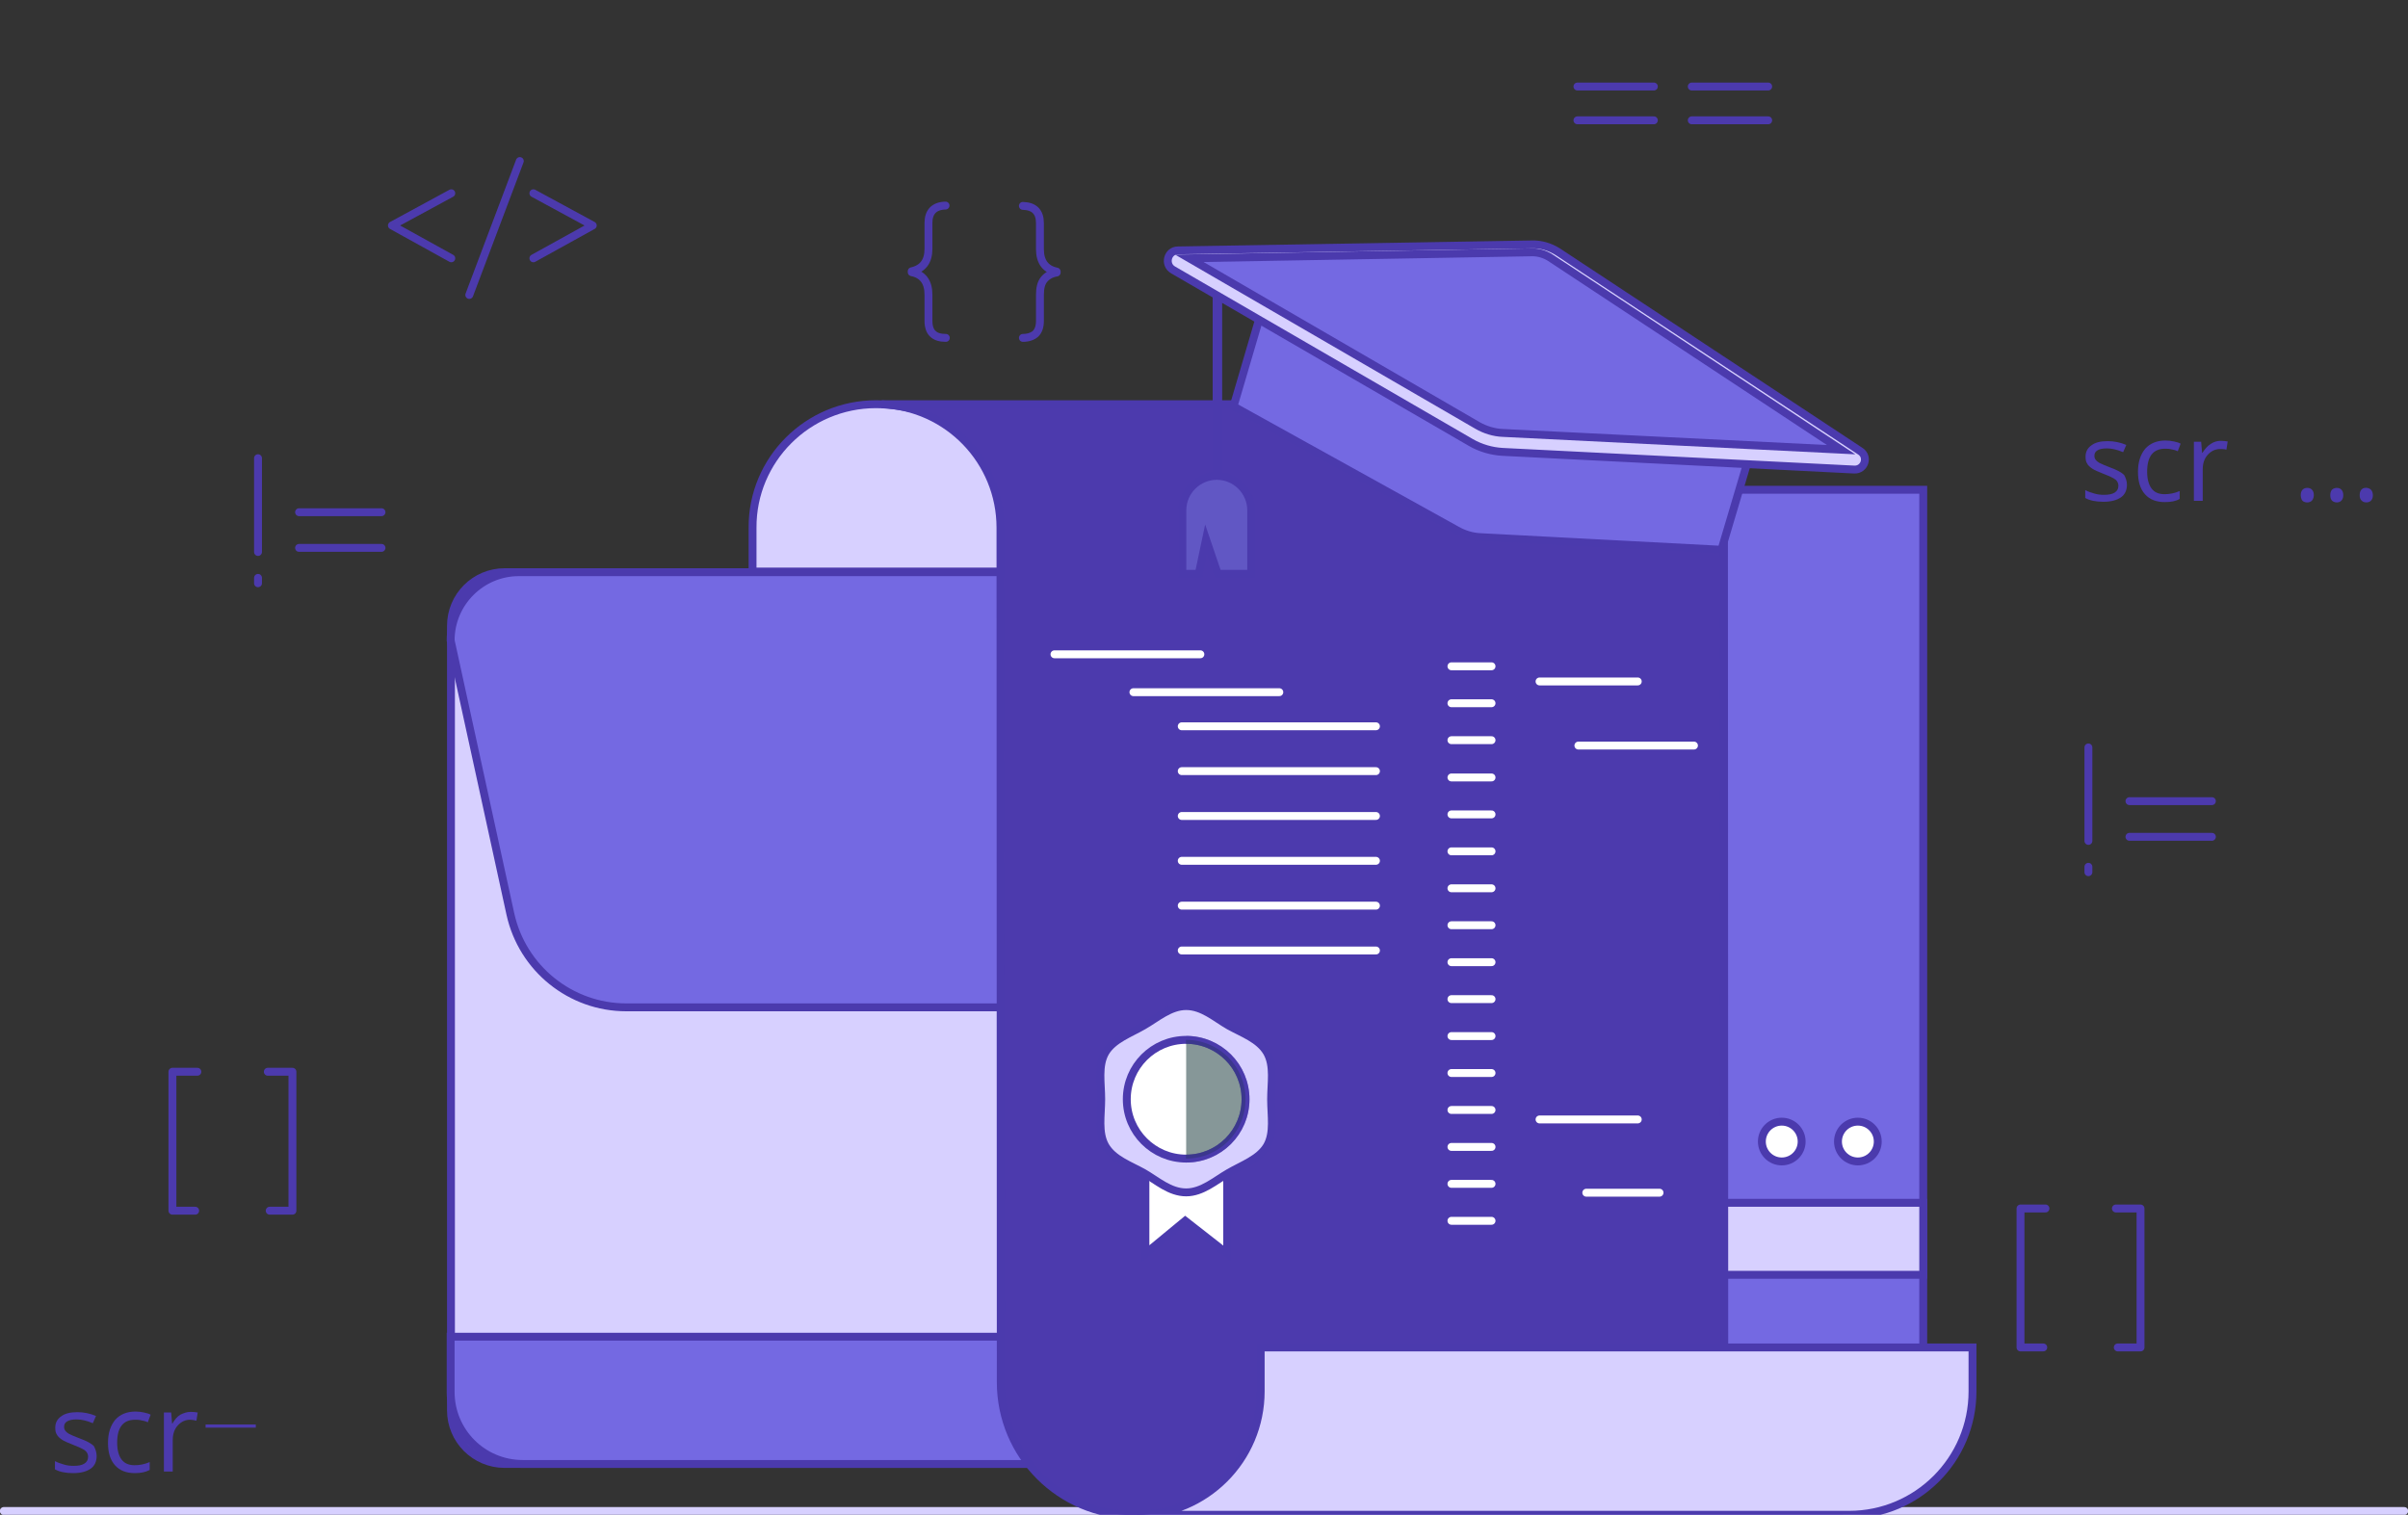 <?xml version="1.0" encoding="utf-8"?>
<!-- Generator: Adobe Illustrator 19.0.0, SVG Export Plug-In . SVG Version: 6.00 Build 0)  -->
<svg version="1.1" id="Layer_1" xmlns="http://www.w3.org/2000/svg" xmlns:xlink="http://www.w3.org/1999/xlink" x="0px" y="0px"
	 width="762.5px" height="479.7px" viewBox="-39 355.8 762.5 479.7" style="enable-background:new -39 355.8 762.5 479.7;"
	 xml:space="preserve">
<rect x="-39" y="355.8" width="762.5" height="479.7" fill="#333333" stroke="none"/>
<style type="text/css">
	.st0{fill:#7469E2;stroke:#4B3AAD;stroke-width:2.5;stroke-miterlimit:10;}
	.st1{fill:#D7D0FF;stroke:#4B3AAD;stroke-width:2.5;stroke-miterlimit:10;}
	.st2{fill:#FFFFFF;stroke:#4B3AAD;stroke-width:2.5;stroke-miterlimit:10;}
	.st3{fill:none;stroke:#FFFFFF;stroke-width:2.5;stroke-linecap:round;stroke-linejoin:round;stroke-miterlimit:10;}
	.st4{fill:none;stroke:#4C3AAD;stroke-width:2.5;stroke-linecap:round;stroke-linejoin:round;stroke-miterlimit:10;}
	
		.st5{clip-path:url(#SVGID_2_);fill:none;stroke:#D7D0FF;stroke-width:2.5;stroke-linecap:round;stroke-linejoin:round;stroke-miterlimit:10;}
	
		.st6{clip-path:url(#SVGID_76_);fill:none;stroke:#FFFFFF;stroke-width:2.5;stroke-linecap:round;stroke-linejoin:round;stroke-miterlimit:10;}
	
		.st7{clip-path:url(#SVGID_184_);fill:none;stroke:#4C3AAD;stroke-width:2.5;stroke-linecap:round;stroke-linejoin:round;stroke-miterlimit:10;}
	
		.st8{clip-path:url(#SVGID_186_);fill:none;stroke:#4C3AAD;stroke-width:2.5;stroke-linecap:round;stroke-linejoin:round;stroke-miterlimit:10;}
	
		.st9{clip-path:url(#SVGID_188_);fill:none;stroke:#4C3AAD;stroke-width:2.5;stroke-linecap:round;stroke-linejoin:round;stroke-miterlimit:10;}
	
		.st10{clip-path:url(#SVGID_190_);fill:none;stroke:#4C3AAD;stroke-width:2.5;stroke-linecap:round;stroke-linejoin:round;stroke-miterlimit:10;}
	
		.st11{clip-path:url(#SVGID_192_);fill:none;stroke:#4C3AAD;stroke-width:2.5;stroke-linecap:round;stroke-linejoin:round;stroke-miterlimit:10;}
	
		.st12{clip-path:url(#SVGID_194_);fill:none;stroke:#4C3AAD;stroke-width:2.5;stroke-linecap:round;stroke-linejoin:round;stroke-miterlimit:10;}
	
		.st13{clip-path:url(#SVGID_196_);fill:none;stroke:#4C3AAD;stroke-width:2.5;stroke-linecap:round;stroke-linejoin:round;stroke-miterlimit:10;}
	
		.st14{clip-path:url(#SVGID_198_);fill:none;stroke:#4C3AAD;stroke-width:2.5;stroke-linecap:round;stroke-linejoin:round;stroke-miterlimit:10;}
	
		.st15{clip-path:url(#SVGID_200_);fill:none;stroke:#4C3AAD;stroke-width:2.5;stroke-linecap:round;stroke-linejoin:round;stroke-miterlimit:10;}
	.st16{clip-path:url(#SVGID_202_);fill:#4C3AAD;}
	.st17{clip-path:url(#SVGID_204_);fill:#4C3AAD;}
	.st18{clip-path:url(#SVGID_206_);fill:#4C3AAD;}
	.st19{clip-path:url(#SVGID_208_);fill:#4C3AAD;}
	.st20{clip-path:url(#SVGID_210_);fill:#4C3AAD;}
	.st21{clip-path:url(#SVGID_212_);fill:#4C3AAD;}
	.st22{clip-path:url(#SVGID_214_);fill:#4C3AAD;}
	.st23{clip-path:url(#SVGID_216_);fill:#4C3AAD;}
	.st24{clip-path:url(#SVGID_218_);fill:#4C3AAD;}
	.st25{clip-path:url(#SVGID_220_);fill:#4C3AAD;}
	.st26{clip-path:url(#SVGID_222_);fill:none;stroke:#4C3AAD;stroke-miterlimit:10;}
	
		.st27{clip-path:url(#SVGID_236_);fill:none;stroke:#4C3AAD;stroke-width:2.5;stroke-linecap:round;stroke-linejoin:round;stroke-miterlimit:10;}
	
		.st28{clip-path:url(#SVGID_238_);fill:none;stroke:#4C3AAD;stroke-width:2.5;stroke-linecap:round;stroke-linejoin:round;stroke-miterlimit:10;}
	
		.st29{clip-path:url(#SVGID_240_);fill:none;stroke:#4C3AAD;stroke-width:2.5;stroke-linecap:round;stroke-linejoin:round;stroke-miterlimit:10;}
	
		.st30{clip-path:url(#SVGID_242_);fill:none;stroke:#4C3AAD;stroke-width:2.5;stroke-linecap:round;stroke-linejoin:round;stroke-miterlimit:10;}
	
		.st31{clip-path:url(#SVGID_244_);fill:none;stroke:#4C3AAD;stroke-width:2.5;stroke-linecap:round;stroke-linejoin:round;stroke-miterlimit:10;}
	
		.st32{clip-path:url(#SVGID_246_);fill:none;stroke:#4C3AAD;stroke-width:2.5;stroke-linecap:round;stroke-linejoin:round;stroke-miterlimit:10;}
	.st33{fill:#4C3AAD;stroke:#4B3AAD;stroke-width:2.5;stroke-miterlimit:10;}
	.st34{fill:#D7D0FF;}
	.st35{fill:none;stroke:#4B3AAD;stroke-width:2.5;stroke-miterlimit:10;}
	.st36{opacity:0.5;fill:#0F3032;stroke:#4B3AAD;stroke-width:2.5;stroke-miterlimit:10;}
	.st37{fill:none;stroke:#4B3AAD;stroke-width:3;stroke-miterlimit:10;}
	.st38{fill:#6157C4;stroke:#4B3AAD;stroke-width:2.5;stroke-miterlimit:10;}
</style>
<g id="XMLID_97_">
	<rect id="XMLID_44_" x="504.5" y="510.9" class="st0" width="65.5" height="300.6"/>
	<rect id="XMLID_39_" x="504.5" y="736.7" class="st1" width="65.5" height="22.8"/>
	<circle id="XMLID_38_" class="st2" cx="549.3" cy="717.3" r="6.3"/>
	<circle id="XMLID_37_" class="st2" cx="525.2" cy="717.3" r="6.3"/>
</g>
<g id="XMLID_81_">
	<g id="XMLID_83_">
		<path id="XMLID_28_" class="st1" d="M463.8,819.4h-343c-9.4,0-17-7.6-17-17V554c0-9.4,7.6-17,17-17h343c9.4,0,17,7.6,17,17v248.3
			C480.8,811.8,473.2,819.4,463.8,819.4z"/>
		<path id="XMLID_27_" class="st0" d="M103.7,779.1v17.5c0,12.6,10.2,22.8,22.8,22.8h331.4c12.6,0,22.8-10.2,22.8-22.8v-17.5H103.7z
			"/>
		<path id="XMLID_26_" class="st0" d="M461.9,645.2l18.9-86.6c0-11.9-9.7-21.6-21.6-21.6H125.3c-11.9,0-21.6,9.7-21.6,21.6
			l18.9,86.6c3.8,17.3,19.1,29.6,36.7,29.6h265.8C442.8,674.8,458.1,662.5,461.9,645.2z"/>
	</g>
</g>
<line class="st3" x1="422.5" y1="564" x2="435.2" y2="564"/>
<line class="st3" x1="422.5" y1="575.7" x2="435.2" y2="575.7"/>
<line class="st3" x1="422.5" y1="587.4" x2="435.2" y2="587.4"/>
<line class="st3" x1="422.5" y1="599.2" x2="435.2" y2="599.2"/>
<line class="st3" x1="422.5" y1="610.9" x2="435.2" y2="610.9"/>
<line class="st3" x1="422.5" y1="622.6" x2="435.2" y2="622.6"/>
<line class="st3" x1="422.5" y1="634.3" x2="435.2" y2="634.3"/>
<line class="st3" x1="422.5" y1="646" x2="435.2" y2="646"/>
<line class="st3" x1="422.5" y1="657.7" x2="435.2" y2="657.7"/>
<line class="st3" x1="422.5" y1="669.4" x2="435.2" y2="669.4"/>
<line class="st3" x1="422.5" y1="681.1" x2="435.2" y2="681.1"/>
<line class="st3" x1="422.5" y1="692.8" x2="435.2" y2="692.8"/>
<line class="st3" x1="422.5" y1="704.5" x2="435.2" y2="704.5"/>
<line class="st3" x1="450.4" y1="568.8" x2="481.5" y2="568.8"/>
<line class="st3" x1="450.4" y1="707.5" x2="481.5" y2="707.5"/>
<line class="st3" x1="465.2" y1="730.7" x2="488.4" y2="730.7"/>
<line class="st3" x1="462.7" y1="589.1" x2="499.3" y2="589.1"/>
<line class="st3" x1="366" y1="666.1" x2="403.6" y2="666.1"/>
<line class="st3" x1="457.6" y1="695.6" x2="495.2" y2="695.6"/>
<line class="st3" x1="451.4" y1="601.6" x2="489" y2="601.6"/>
<line class="st3" x1="422.3" y1="738.1" x2="491.4" y2="738.1"/>
<line class="st3" x1="321.8" y1="572.2" x2="368" y2="572.2"/>
<line class="st3" x1="337.1" y1="583" x2="398.6" y2="583"/>
<line class="st3" x1="337.1" y1="597.2" x2="398.6" y2="597.2"/>
<line class="st3" x1="337.1" y1="611.4" x2="398.6" y2="611.4"/>
<line class="st3" x1="337.1" y1="625.6" x2="398.6" y2="625.6"/>
<line class="st3" x1="337.1" y1="639.8" x2="398.6" y2="639.8"/>
<line class="st3" x1="337.1" y1="654" x2="398.6" y2="654"/>
<g>
	<g>
		<path class="st4" d="M260.4,420.9c-3.6,0.1-5.4,2-5.4,5.5v8.2c0,4-1.8,6.3-5.3,7.1v0.3c3.5,0.7,5.3,3.1,5.3,7.1v8.3
			c0,1.9,0.5,3.3,1.4,4.1c0.9,0.9,2.3,1.3,4.1,1.3"/>
	</g>
	<g>
		<path class="st4" d="M284.9,462.8c1.7,0,3.1-0.5,4-1.3c0.9-0.9,1.4-2.2,1.4-4.1v-8.3c0-2.1,0.4-3.7,1.3-4.8s2.2-1.9,4-2.2v-0.3
			c-3.5-0.7-5.3-3.1-5.3-7.1v-8.2c0-3.6-1.8-5.4-5.4-5.5"/>
	</g>
</g>
<g>
	<g>
		<defs>
			<rect id="SVGID_1_" x="-39" y="355.8" width="762.5" height="479.7"/>
		</defs>
		<clipPath id="SVGID_2_">
			<use xlink:href="#SVGID_1_"  style="overflow:visible;"/>
		</clipPath>
		<line class="st5" x1="-37.8" y1="834.3" x2="722.3" y2="834.3"/>
	</g>
	<g>
		<defs>
			<rect id="SVGID_3_" x="-39" y="355.8" width="762.5" height="479.7"/>
		</defs>
		<clipPath id="SVGID_4_">
			<use xlink:href="#SVGID_3_"  style="overflow:visible;"/>
		</clipPath>
	</g>
	<g>
		<defs>
			<rect id="SVGID_5_" x="-39" y="355.8" width="762.5" height="479.7"/>
		</defs>
		<clipPath id="SVGID_6_">
			<use xlink:href="#SVGID_5_"  style="overflow:visible;"/>
		</clipPath>
	</g>
	<g>
		<defs>
			<rect id="SVGID_7_" x="-39" y="355.8" width="762.5" height="479.7"/>
		</defs>
		<clipPath id="SVGID_8_">
			<use xlink:href="#SVGID_7_"  style="overflow:visible;"/>
		</clipPath>
	</g>
	<g>
		<defs>
			<rect id="SVGID_9_" x="-39" y="355.8" width="762.5" height="479.7"/>
		</defs>
		<clipPath id="SVGID_10_">
			<use xlink:href="#SVGID_9_"  style="overflow:visible;"/>
		</clipPath>
	</g>
	<g>
		<defs>
			<rect id="SVGID_11_" x="-39" y="355.8" width="762.5" height="479.7"/>
		</defs>
		<clipPath id="SVGID_12_">
			<use xlink:href="#SVGID_11_"  style="overflow:visible;"/>
		</clipPath>
	</g>
	<g>
		<defs>
			<rect id="SVGID_13_" x="-39" y="355.8" width="762.5" height="479.7"/>
		</defs>
		<clipPath id="SVGID_14_">
			<use xlink:href="#SVGID_13_"  style="overflow:visible;"/>
		</clipPath>
	</g>
	<g>
		<defs>
			<rect id="SVGID_15_" x="-39" y="355.8" width="762.5" height="479.7"/>
		</defs>
		<clipPath id="SVGID_16_">
			<use xlink:href="#SVGID_15_"  style="overflow:visible;"/>
		</clipPath>
	</g>
	<g>
		<defs>
			<rect id="SVGID_17_" x="-39" y="355.8" width="762.5" height="479.7"/>
		</defs>
		<clipPath id="SVGID_18_">
			<use xlink:href="#SVGID_17_"  style="overflow:visible;"/>
		</clipPath>
	</g>
	<g>
		<defs>
			<rect id="SVGID_19_" x="-39" y="355.8" width="762.5" height="479.7"/>
		</defs>
		<clipPath id="SVGID_20_">
			<use xlink:href="#SVGID_19_"  style="overflow:visible;"/>
		</clipPath>
	</g>
	<g>
		<defs>
			<rect id="SVGID_21_" x="-39" y="355.8" width="762.5" height="479.7"/>
		</defs>
		<clipPath id="SVGID_22_">
			<use xlink:href="#SVGID_21_"  style="overflow:visible;"/>
		</clipPath>
	</g>
	<g>
		<defs>
			<rect id="SVGID_23_" x="-39" y="355.8" width="762.5" height="479.7"/>
		</defs>
		<clipPath id="SVGID_24_">
			<use xlink:href="#SVGID_23_"  style="overflow:visible;"/>
		</clipPath>
	</g>
	<g>
		<defs>
			<rect id="SVGID_25_" x="-39" y="355.8" width="762.5" height="479.7"/>
		</defs>
		<clipPath id="SVGID_26_">
			<use xlink:href="#SVGID_25_"  style="overflow:visible;"/>
		</clipPath>
	</g>
	<g>
		<defs>
			<rect id="SVGID_27_" x="-39" y="355.8" width="762.5" height="479.7"/>
		</defs>
		<clipPath id="SVGID_28_">
			<use xlink:href="#SVGID_27_"  style="overflow:visible;"/>
		</clipPath>
	</g>
	<g>
		<defs>
			<rect id="SVGID_29_" x="-39" y="355.8" width="762.5" height="479.7"/>
		</defs>
		<clipPath id="SVGID_30_">
			<use xlink:href="#SVGID_29_"  style="overflow:visible;"/>
		</clipPath>
	</g>
	<g>
		<defs>
			<rect id="SVGID_31_" x="-39" y="355.8" width="762.5" height="479.7"/>
		</defs>
		<clipPath id="SVGID_32_">
			<use xlink:href="#SVGID_31_"  style="overflow:visible;"/>
		</clipPath>
	</g>
	<g>
		<defs>
			<rect id="SVGID_33_" x="-39" y="355.8" width="762.5" height="479.7"/>
		</defs>
		<clipPath id="SVGID_34_">
			<use xlink:href="#SVGID_33_"  style="overflow:visible;"/>
		</clipPath>
	</g>
	<g>
		<defs>
			<rect id="SVGID_35_" x="-39" y="355.8" width="762.5" height="479.7"/>
		</defs>
		<clipPath id="SVGID_36_">
			<use xlink:href="#SVGID_35_"  style="overflow:visible;"/>
		</clipPath>
	</g>
	<g>
		<defs>
			<rect id="SVGID_37_" x="-39" y="355.8" width="762.5" height="479.7"/>
		</defs>
		<clipPath id="SVGID_38_">
			<use xlink:href="#SVGID_37_"  style="overflow:visible;"/>
		</clipPath>
	</g>
	<g>
		<defs>
			<rect id="SVGID_39_" x="-39" y="355.8" width="762.5" height="479.7"/>
		</defs>
		<clipPath id="SVGID_40_">
			<use xlink:href="#SVGID_39_"  style="overflow:visible;"/>
		</clipPath>
	</g>
	<g>
		<defs>
			<rect id="SVGID_41_" x="-39" y="355.8" width="762.5" height="479.7"/>
		</defs>
		<clipPath id="SVGID_42_">
			<use xlink:href="#SVGID_41_"  style="overflow:visible;"/>
		</clipPath>
	</g>
	<g>
		<defs>
			<rect id="SVGID_43_" x="-39" y="355.8" width="762.5" height="479.7"/>
		</defs>
		<clipPath id="SVGID_44_">
			<use xlink:href="#SVGID_43_"  style="overflow:visible;"/>
		</clipPath>
	</g>
	<g>
		<defs>
			<rect id="SVGID_45_" x="-39" y="355.8" width="762.5" height="479.7"/>
		</defs>
		<clipPath id="SVGID_46_">
			<use xlink:href="#SVGID_45_"  style="overflow:visible;"/>
		</clipPath>
	</g>
	<g>
		<defs>
			<rect id="SVGID_47_" x="-39" y="355.8" width="762.5" height="479.7"/>
		</defs>
		<clipPath id="SVGID_48_">
			<use xlink:href="#SVGID_47_"  style="overflow:visible;"/>
		</clipPath>
	</g>
	<g>
		<defs>
			<rect id="SVGID_49_" x="-39" y="355.8" width="762.5" height="479.7"/>
		</defs>
		<clipPath id="SVGID_50_">
			<use xlink:href="#SVGID_49_"  style="overflow:visible;"/>
		</clipPath>
	</g>
	<g>
		<defs>
			<rect id="SVGID_51_" x="-39" y="355.8" width="762.5" height="479.7"/>
		</defs>
		<clipPath id="SVGID_52_">
			<use xlink:href="#SVGID_51_"  style="overflow:visible;"/>
		</clipPath>
	</g>
	<g>
		<defs>
			<rect id="SVGID_53_" x="-39" y="355.8" width="762.5" height="479.7"/>
		</defs>
		<clipPath id="SVGID_54_">
			<use xlink:href="#SVGID_53_"  style="overflow:visible;"/>
		</clipPath>
	</g>
	<g>
		<defs>
			<rect id="SVGID_55_" x="-39" y="355.8" width="762.5" height="479.7"/>
		</defs>
		<clipPath id="SVGID_56_">
			<use xlink:href="#SVGID_55_"  style="overflow:visible;"/>
		</clipPath>
	</g>
	<g>
		<defs>
			<rect id="SVGID_57_" x="-39" y="355.8" width="762.5" height="479.7"/>
		</defs>
		<clipPath id="SVGID_58_">
			<use xlink:href="#SVGID_57_"  style="overflow:visible;"/>
		</clipPath>
	</g>
	<g>
		<defs>
			<rect id="SVGID_59_" x="-39" y="355.8" width="762.5" height="479.7"/>
		</defs>
		<clipPath id="SVGID_60_">
			<use xlink:href="#SVGID_59_"  style="overflow:visible;"/>
		</clipPath>
	</g>
	<g>
		<defs>
			<rect id="SVGID_61_" x="-39" y="355.8" width="762.5" height="479.7"/>
		</defs>
		<clipPath id="SVGID_62_">
			<use xlink:href="#SVGID_61_"  style="overflow:visible;"/>
		</clipPath>
	</g>
	<g>
		<defs>
			<rect id="SVGID_63_" x="-39" y="355.8" width="762.5" height="479.7"/>
		</defs>
		<clipPath id="SVGID_64_">
			<use xlink:href="#SVGID_63_"  style="overflow:visible;"/>
		</clipPath>
	</g>
	<g>
		<defs>
			<rect id="SVGID_65_" x="-39" y="355.8" width="762.5" height="479.7"/>
		</defs>
		<clipPath id="SVGID_66_">
			<use xlink:href="#SVGID_65_"  style="overflow:visible;"/>
		</clipPath>
	</g>
	<g>
		<defs>
			<rect id="SVGID_67_" x="-39" y="355.8" width="762.5" height="479.7"/>
		</defs>
		<clipPath id="SVGID_68_">
			<use xlink:href="#SVGID_67_"  style="overflow:visible;"/>
		</clipPath>
	</g>
	<g>
		<defs>
			<rect id="SVGID_69_" x="-39" y="355.8" width="762.5" height="479.7"/>
		</defs>
		<clipPath id="SVGID_70_">
			<use xlink:href="#SVGID_69_"  style="overflow:visible;"/>
		</clipPath>
	</g>
	<g>
		<defs>
			<rect id="SVGID_71_" x="-39" y="355.8" width="762.5" height="479.7"/>
		</defs>
		<clipPath id="SVGID_72_">
			<use xlink:href="#SVGID_71_"  style="overflow:visible;"/>
		</clipPath>
	</g>
	<g>
		<defs>
			<rect id="SVGID_73_" x="-39" y="355.8" width="762.5" height="479.7"/>
		</defs>
		<clipPath id="SVGID_74_">
			<use xlink:href="#SVGID_73_"  style="overflow:visible;"/>
		</clipPath>
	</g>
	<g>
		<defs>
			<rect id="SVGID_75_" x="-39" y="355.8" width="762.5" height="479.7"/>
		</defs>
		<clipPath id="SVGID_76_">
			<use xlink:href="#SVGID_75_"  style="overflow:visible;"/>
		</clipPath>
		<path class="st6" d="M533,635.3"/>
		<path class="st6" d="M495.4,635.3"/>
	</g>
	<g>
		<defs>
			<rect id="SVGID_77_" x="-39" y="355.8" width="762.5" height="479.7"/>
		</defs>
		<clipPath id="SVGID_78_">
			<use xlink:href="#SVGID_77_"  style="overflow:visible;"/>
		</clipPath>
	</g>
	<g>
		<defs>
			<rect id="SVGID_79_" x="-39" y="355.8" width="762.5" height="479.7"/>
		</defs>
		<clipPath id="SVGID_80_">
			<use xlink:href="#SVGID_79_"  style="overflow:visible;"/>
		</clipPath>
	</g>
	<g>
		<defs>
			<rect id="SVGID_81_" x="-39" y="355.8" width="762.5" height="479.7"/>
		</defs>
		<clipPath id="SVGID_82_">
			<use xlink:href="#SVGID_81_"  style="overflow:visible;"/>
		</clipPath>
	</g>
	<g>
		<defs>
			<rect id="SVGID_83_" x="-39" y="355.8" width="762.5" height="479.7"/>
		</defs>
		<clipPath id="SVGID_84_">
			<use xlink:href="#SVGID_83_"  style="overflow:visible;"/>
		</clipPath>
	</g>
	<g>
		<defs>
			<rect id="SVGID_85_" x="-39" y="355.8" width="762.5" height="479.7"/>
		</defs>
		<clipPath id="SVGID_86_">
			<use xlink:href="#SVGID_85_"  style="overflow:visible;"/>
		</clipPath>
	</g>
	<g>
		<defs>
			<rect id="SVGID_87_" x="-39" y="355.8" width="762.5" height="479.7"/>
		</defs>
		<clipPath id="SVGID_88_">
			<use xlink:href="#SVGID_87_"  style="overflow:visible;"/>
		</clipPath>
	</g>
	<g>
		<defs>
			<rect id="SVGID_89_" x="-39" y="355.8" width="762.5" height="479.7"/>
		</defs>
		<clipPath id="SVGID_90_">
			<use xlink:href="#SVGID_89_"  style="overflow:visible;"/>
		</clipPath>
	</g>
	<g>
		<defs>
			<rect id="SVGID_91_" x="-39" y="355.8" width="762.5" height="479.7"/>
		</defs>
		<clipPath id="SVGID_92_">
			<use xlink:href="#SVGID_91_"  style="overflow:visible;"/>
		</clipPath>
	</g>
	<g>
		<defs>
			<rect id="SVGID_93_" x="-39" y="355.8" width="762.5" height="479.7"/>
		</defs>
		<clipPath id="SVGID_94_">
			<use xlink:href="#SVGID_93_"  style="overflow:visible;"/>
		</clipPath>
	</g>
	<g>
		<defs>
			<rect id="SVGID_95_" x="-39" y="355.8" width="762.5" height="479.7"/>
		</defs>
		<clipPath id="SVGID_96_">
			<use xlink:href="#SVGID_95_"  style="overflow:visible;"/>
		</clipPath>
	</g>
	<g>
		<defs>
			<rect id="SVGID_97_" x="-39" y="355.8" width="762.5" height="479.7"/>
		</defs>
		<clipPath id="SVGID_98_">
			<use xlink:href="#SVGID_97_"  style="overflow:visible;"/>
		</clipPath>
	</g>
	<g>
		<defs>
			<rect id="SVGID_99_" x="-39" y="355.8" width="762.5" height="479.7"/>
		</defs>
		<clipPath id="SVGID_100_">
			<use xlink:href="#SVGID_99_"  style="overflow:visible;"/>
		</clipPath>
	</g>
	<g>
		<defs>
			<rect id="SVGID_101_" x="-39" y="355.8" width="762.5" height="479.7"/>
		</defs>
		<clipPath id="SVGID_102_">
			<use xlink:href="#SVGID_101_"  style="overflow:visible;"/>
		</clipPath>
	</g>
	<g>
		<defs>
			<rect id="SVGID_103_" x="-39" y="355.8" width="762.5" height="479.7"/>
		</defs>
		<clipPath id="SVGID_104_">
			<use xlink:href="#SVGID_103_"  style="overflow:visible;"/>
		</clipPath>
	</g>
	<g>
		<defs>
			<rect id="SVGID_105_" x="-39" y="355.8" width="762.5" height="479.7"/>
		</defs>
		<clipPath id="SVGID_106_">
			<use xlink:href="#SVGID_105_"  style="overflow:visible;"/>
		</clipPath>
	</g>
	<g>
		<defs>
			<rect id="SVGID_107_" x="-39" y="355.8" width="762.5" height="479.7"/>
		</defs>
		<clipPath id="SVGID_108_">
			<use xlink:href="#SVGID_107_"  style="overflow:visible;"/>
		</clipPath>
	</g>
	<g>
		<defs>
			<rect id="SVGID_109_" x="-39" y="355.8" width="762.5" height="479.7"/>
		</defs>
		<clipPath id="SVGID_110_">
			<use xlink:href="#SVGID_109_"  style="overflow:visible;"/>
		</clipPath>
	</g>
	<g>
		<defs>
			<rect id="SVGID_111_" x="-39" y="355.8" width="762.5" height="479.7"/>
		</defs>
		<clipPath id="SVGID_112_">
			<use xlink:href="#SVGID_111_"  style="overflow:visible;"/>
		</clipPath>
	</g>
	<g>
		<defs>
			<rect id="SVGID_113_" x="-39" y="355.8" width="762.5" height="479.7"/>
		</defs>
		<clipPath id="SVGID_114_">
			<use xlink:href="#SVGID_113_"  style="overflow:visible;"/>
		</clipPath>
	</g>
	<g>
		<defs>
			<rect id="SVGID_115_" x="-39" y="355.8" width="762.5" height="479.7"/>
		</defs>
		<clipPath id="SVGID_116_">
			<use xlink:href="#SVGID_115_"  style="overflow:visible;"/>
		</clipPath>
	</g>
	<g>
		<defs>
			<rect id="SVGID_117_" x="-39" y="355.8" width="762.5" height="479.7"/>
		</defs>
		<clipPath id="SVGID_118_">
			<use xlink:href="#SVGID_117_"  style="overflow:visible;"/>
		</clipPath>
	</g>
	<g>
		<defs>
			<rect id="SVGID_119_" x="-39" y="355.8" width="762.5" height="479.7"/>
		</defs>
		<clipPath id="SVGID_120_">
			<use xlink:href="#SVGID_119_"  style="overflow:visible;"/>
		</clipPath>
	</g>
	<g>
		<defs>
			<rect id="SVGID_121_" x="-39" y="355.8" width="762.5" height="479.7"/>
		</defs>
		<clipPath id="SVGID_122_">
			<use xlink:href="#SVGID_121_"  style="overflow:visible;"/>
		</clipPath>
	</g>
	<g>
		<defs>
			<rect id="SVGID_123_" x="-39" y="355.8" width="762.5" height="479.7"/>
		</defs>
		<clipPath id="SVGID_124_">
			<use xlink:href="#SVGID_123_"  style="overflow:visible;"/>
		</clipPath>
	</g>
	<g>
		<defs>
			<rect id="SVGID_125_" x="-39" y="355.8" width="762.5" height="479.7"/>
		</defs>
		<clipPath id="SVGID_126_">
			<use xlink:href="#SVGID_125_"  style="overflow:visible;"/>
		</clipPath>
	</g>
	<g>
		<defs>
			<rect id="SVGID_127_" x="-39" y="355.8" width="762.5" height="479.7"/>
		</defs>
		<clipPath id="SVGID_128_">
			<use xlink:href="#SVGID_127_"  style="overflow:visible;"/>
		</clipPath>
	</g>
	<g>
		<defs>
			<rect id="SVGID_129_" x="-39" y="355.8" width="762.5" height="479.7"/>
		</defs>
		<clipPath id="SVGID_130_">
			<use xlink:href="#SVGID_129_"  style="overflow:visible;"/>
		</clipPath>
	</g>
	<g>
		<defs>
			<rect id="SVGID_131_" x="-39" y="355.8" width="762.5" height="479.7"/>
		</defs>
		<clipPath id="SVGID_132_">
			<use xlink:href="#SVGID_131_"  style="overflow:visible;"/>
		</clipPath>
	</g>
	<g>
		<defs>
			<rect id="SVGID_133_" x="-39" y="355.8" width="762.5" height="479.7"/>
		</defs>
		<clipPath id="SVGID_134_">
			<use xlink:href="#SVGID_133_"  style="overflow:visible;"/>
		</clipPath>
	</g>
	<g>
		<defs>
			<rect id="SVGID_135_" x="-39" y="355.8" width="762.5" height="479.7"/>
		</defs>
		<clipPath id="SVGID_136_">
			<use xlink:href="#SVGID_135_"  style="overflow:visible;"/>
		</clipPath>
	</g>
	<g>
		<defs>
			<rect id="SVGID_137_" x="-39" y="355.8" width="762.5" height="479.7"/>
		</defs>
		<clipPath id="SVGID_138_">
			<use xlink:href="#SVGID_137_"  style="overflow:visible;"/>
		</clipPath>
	</g>
	<g>
		<defs>
			<rect id="SVGID_139_" x="-39" y="355.8" width="762.5" height="479.7"/>
		</defs>
		<clipPath id="SVGID_140_">
			<use xlink:href="#SVGID_139_"  style="overflow:visible;"/>
		</clipPath>
	</g>
	<g>
		<defs>
			<rect id="SVGID_141_" x="-39" y="355.8" width="762.5" height="479.7"/>
		</defs>
		<clipPath id="SVGID_142_">
			<use xlink:href="#SVGID_141_"  style="overflow:visible;"/>
		</clipPath>
	</g>
	<g>
		<defs>
			<rect id="SVGID_143_" x="-39" y="355.8" width="762.5" height="479.7"/>
		</defs>
		<clipPath id="SVGID_144_">
			<use xlink:href="#SVGID_143_"  style="overflow:visible;"/>
		</clipPath>
	</g>
	<g>
		<defs>
			<rect id="SVGID_145_" x="-39" y="355.8" width="762.5" height="479.7"/>
		</defs>
		<clipPath id="SVGID_146_">
			<use xlink:href="#SVGID_145_"  style="overflow:visible;"/>
		</clipPath>
	</g>
	<g>
		<defs>
			<rect id="SVGID_147_" x="-39" y="355.8" width="762.5" height="479.7"/>
		</defs>
		<clipPath id="SVGID_148_">
			<use xlink:href="#SVGID_147_"  style="overflow:visible;"/>
		</clipPath>
	</g>
	<g>
		<defs>
			<rect id="SVGID_149_" x="-39" y="355.8" width="762.5" height="479.7"/>
		</defs>
		<clipPath id="SVGID_150_">
			<use xlink:href="#SVGID_149_"  style="overflow:visible;"/>
		</clipPath>
	</g>
	<g>
		<defs>
			<rect id="SVGID_151_" x="-39" y="355.8" width="762.5" height="479.7"/>
		</defs>
		<clipPath id="SVGID_152_">
			<use xlink:href="#SVGID_151_"  style="overflow:visible;"/>
		</clipPath>
	</g>
	<g>
		<defs>
			<rect id="SVGID_153_" x="-39" y="355.8" width="762.5" height="479.7"/>
		</defs>
		<clipPath id="SVGID_154_">
			<use xlink:href="#SVGID_153_"  style="overflow:visible;"/>
		</clipPath>
	</g>
	<g>
		<defs>
			<rect id="SVGID_155_" x="-39" y="355.8" width="762.5" height="479.7"/>
		</defs>
		<clipPath id="SVGID_156_">
			<use xlink:href="#SVGID_155_"  style="overflow:visible;"/>
		</clipPath>
	</g>
	<g>
		<defs>
			<rect id="SVGID_157_" x="-39" y="355.8" width="762.5" height="479.7"/>
		</defs>
		<clipPath id="SVGID_158_">
			<use xlink:href="#SVGID_157_"  style="overflow:visible;"/>
		</clipPath>
	</g>
	<g>
		<defs>
			<rect id="SVGID_159_" x="-39" y="355.8" width="762.5" height="479.7"/>
		</defs>
		<clipPath id="SVGID_160_">
			<use xlink:href="#SVGID_159_"  style="overflow:visible;"/>
		</clipPath>
	</g>
	<g>
		<defs>
			<rect id="SVGID_161_" x="-39" y="355.8" width="762.5" height="479.7"/>
		</defs>
		<clipPath id="SVGID_162_">
			<use xlink:href="#SVGID_161_"  style="overflow:visible;"/>
		</clipPath>
	</g>
	<g>
		<defs>
			<rect id="SVGID_163_" x="-39" y="355.8" width="762.5" height="479.7"/>
		</defs>
		<clipPath id="SVGID_164_">
			<use xlink:href="#SVGID_163_"  style="overflow:visible;"/>
		</clipPath>
	</g>
	<g>
		<defs>
			<rect id="SVGID_165_" x="-39" y="355.8" width="762.5" height="479.7"/>
		</defs>
		<clipPath id="SVGID_166_">
			<use xlink:href="#SVGID_165_"  style="overflow:visible;"/>
		</clipPath>
	</g>
	<g>
		<defs>
			<rect id="SVGID_167_" x="-39" y="355.8" width="762.5" height="479.7"/>
		</defs>
		<clipPath id="SVGID_168_">
			<use xlink:href="#SVGID_167_"  style="overflow:visible;"/>
		</clipPath>
	</g>
	<g>
		<defs>
			<rect id="SVGID_169_" x="-39" y="355.8" width="762.5" height="479.7"/>
		</defs>
		<clipPath id="SVGID_170_">
			<use xlink:href="#SVGID_169_"  style="overflow:visible;"/>
		</clipPath>
	</g>
	<g>
		<defs>
			<rect id="SVGID_171_" x="-39" y="355.8" width="762.5" height="479.7"/>
		</defs>
		<clipPath id="SVGID_172_">
			<use xlink:href="#SVGID_171_"  style="overflow:visible;"/>
		</clipPath>
	</g>
	<g>
		<defs>
			<rect id="SVGID_173_" x="-39" y="355.8" width="762.5" height="479.7"/>
		</defs>
		<clipPath id="SVGID_174_">
			<use xlink:href="#SVGID_173_"  style="overflow:visible;"/>
		</clipPath>
	</g>
	<g>
		<defs>
			<rect id="SVGID_175_" x="-39" y="355.8" width="762.5" height="479.7"/>
		</defs>
		<clipPath id="SVGID_176_">
			<use xlink:href="#SVGID_175_"  style="overflow:visible;"/>
		</clipPath>
	</g>
	<g>
		<defs>
			<rect id="SVGID_177_" x="-39" y="355.8" width="762.5" height="479.7"/>
		</defs>
		<clipPath id="SVGID_178_">
			<use xlink:href="#SVGID_177_"  style="overflow:visible;"/>
		</clipPath>
	</g>
	<g>
		<defs>
			<rect id="SVGID_179_" x="-39" y="355.8" width="762.5" height="479.7"/>
		</defs>
		<clipPath id="SVGID_180_">
			<use xlink:href="#SVGID_179_"  style="overflow:visible;"/>
		</clipPath>
	</g>
	<g>
		<defs>
			<rect id="SVGID_181_" x="-39" y="355.8" width="762.5" height="479.7"/>
		</defs>
		<clipPath id="SVGID_182_">
			<use xlink:href="#SVGID_181_"  style="overflow:visible;"/>
		</clipPath>
	</g>
	<g>
		<defs>
			<rect id="SVGID_183_" x="-39" y="355.8" width="762.5" height="479.7"/>
		</defs>
		<clipPath id="SVGID_184_">
			<use xlink:href="#SVGID_183_"  style="overflow:visible;"/>
		</clipPath>
		<polyline class="st7" points="608.7,738.5 600.8,738.5 600.8,782.5 608,782.5 		"/>
	</g>
	<g>
		<defs>
			<rect id="SVGID_185_" x="-39" y="355.8" width="762.5" height="479.7"/>
		</defs>
		<clipPath id="SVGID_186_">
			<use xlink:href="#SVGID_185_"  style="overflow:visible;"/>
		</clipPath>
		<polyline class="st8" points="631.6,782.5 638.8,782.5 638.8,738.5 631,738.5 		"/>
	</g>
	<g>
		<defs>
			<rect id="SVGID_187_" x="-39" y="355.8" width="762.5" height="479.7"/>
		</defs>
		<clipPath id="SVGID_188_">
			<use xlink:href="#SVGID_187_"  style="overflow:visible;"/>
		</clipPath>
		<polyline class="st9" points="23.5,695.2 15.6,695.2 15.6,739.2 22.8,739.2 		"/>
	</g>
	<g>
		<defs>
			<rect id="SVGID_189_" x="-39" y="355.8" width="762.5" height="479.7"/>
		</defs>
		<clipPath id="SVGID_190_">
			<use xlink:href="#SVGID_189_"  style="overflow:visible;"/>
		</clipPath>
		<polyline class="st10" points="46.4,739.2 53.6,739.2 53.6,695.2 45.8,695.2 		"/>
	</g>
	<g>
		<defs>
			<rect id="SVGID_191_" x="-39" y="355.8" width="762.5" height="479.7"/>
		</defs>
		<clipPath id="SVGID_192_">
			<use xlink:href="#SVGID_191_"  style="overflow:visible;"/>
		</clipPath>
		<path class="st11" d="M484.7,383.2h-24.2 M484.7,393.9h-24.2"/>
	</g>
	<g>
		<defs>
			<rect id="SVGID_193_" x="-39" y="355.8" width="762.5" height="479.7"/>
		</defs>
		<clipPath id="SVGID_194_">
			<use xlink:href="#SVGID_193_"  style="overflow:visible;"/>
		</clipPath>
		<path class="st12" d="M520.9,383.2h-24.2 M520.9,393.9h-24.2"/>
	</g>
	<g>
		<defs>
			<rect id="SVGID_195_" x="-39" y="355.8" width="762.5" height="479.7"/>
		</defs>
		<clipPath id="SVGID_196_">
			<use xlink:href="#SVGID_195_"  style="overflow:visible;"/>
		</clipPath>
		<polyline class="st13" points="103.9,437.6 85.1,427.2 103.9,417 		"/>
	</g>
	<g>
		<defs>
			<rect id="SVGID_197_" x="-39" y="355.8" width="762.5" height="479.7"/>
		</defs>
		<clipPath id="SVGID_198_">
			<use xlink:href="#SVGID_197_"  style="overflow:visible;"/>
		</clipPath>
		<polyline class="st14" points="129.9,417 148.7,427.2 129.9,437.6 		"/>
	</g>
	<g>
		<defs>
			<rect id="SVGID_199_" x="-39" y="355.8" width="762.5" height="479.7"/>
		</defs>
		<clipPath id="SVGID_200_">
			<use xlink:href="#SVGID_199_"  style="overflow:visible;"/>
		</clipPath>
		<line class="st15" x1="125.6" y1="406.8" x2="109.6" y2="449.2"/>
	</g>
	<g>
		<defs>
			<rect id="SVGID_201_" x="-39" y="355.8" width="762.5" height="479.7"/>
		</defs>
		<clipPath id="SVGID_202_">
			<use xlink:href="#SVGID_201_"  style="overflow:visible;"/>
		</clipPath>
		<path class="st16" d="M634.5,509.3c0,1.7-0.6,3.1-1.9,4c-1.3,0.9-3.1,1.4-5.5,1.4c-2.5,0-4.4-0.4-5.8-1.2V511
			c0.9,0.5,1.9,0.8,2.9,1.1c1,0.3,2,0.4,3,0.4c1.5,0,2.6-0.2,3.4-0.7c0.8-0.5,1.2-1.2,1.2-2.2c0-0.7-0.3-1.4-0.9-1.9
			c-0.6-0.5-1.9-1.1-3.7-1.8c-1.7-0.7-3-1.2-3.7-1.7s-1.3-1-1.6-1.6c-0.4-0.6-0.5-1.3-0.5-2.2c0-1.5,0.6-2.7,1.9-3.6
			c1.2-0.9,2.9-1.3,5.1-1.3c2,0,4,0.4,5.9,1.2l-1,2.3c-1.9-0.8-3.6-1.2-5.1-1.2c-1.3,0-2.4,0.2-3,0.6c-0.7,0.4-1,1-1,1.7
			c0,0.5,0.1,0.9,0.4,1.3s0.7,0.7,1.2,1c0.6,0.3,1.7,0.8,3.3,1.4c2.2,0.8,3.7,1.6,4.5,2.4C634.1,507.1,634.5,508.1,634.5,509.3"/>
	</g>
	<g>
		<defs>
			<rect id="SVGID_203_" x="-39" y="355.8" width="762.5" height="479.7"/>
		</defs>
		<clipPath id="SVGID_204_">
			<use xlink:href="#SVGID_203_"  style="overflow:visible;"/>
		</clipPath>
		<path class="st17" d="M646.5,514.8c-2.7,0-4.8-0.8-6.3-2.5s-2.2-4-2.2-7.1c0-3.1,0.8-5.5,2.3-7.3c1.5-1.7,3.7-2.6,6.4-2.6
			c0.9,0,1.8,0.1,2.7,0.3c0.9,0.2,1.6,0.4,2.1,0.7l-0.9,2.4c-0.6-0.3-1.3-0.5-2-0.6c-0.7-0.2-1.4-0.2-2-0.2c-3.8,0-5.7,2.4-5.7,7.3
			c0,2.3,0.5,4.1,1.4,5.3c0.9,1.2,2.3,1.8,4.1,1.8c1.6,0,3.2-0.3,4.8-1v2.5C650,514.5,648.4,514.8,646.5,514.8"/>
	</g>
	<g>
		<defs>
			<rect id="SVGID_205_" x="-39" y="355.8" width="762.5" height="479.7"/>
		</defs>
		<clipPath id="SVGID_206_">
			<use xlink:href="#SVGID_205_"  style="overflow:visible;"/>
		</clipPath>
		<path class="st18" d="M664.2,495.4c0.8,0,1.6,0.1,2.2,0.2l-0.4,2.6c-0.7-0.2-1.4-0.2-2-0.2c-1.5,0-2.8,0.6-3.9,1.8
			c-1.1,1.2-1.6,2.8-1.6,4.6v10h-2.8v-18.7h2.3l0.3,3.5h0.1c0.8-1.2,1.6-2.2,2.6-2.8C662,495.7,663.1,495.4,664.2,495.4"/>
	</g>
	<g>
		<defs>
			<rect id="SVGID_207_" x="-39" y="355.8" width="762.5" height="479.7"/>
		</defs>
		<clipPath id="SVGID_208_">
			<use xlink:href="#SVGID_207_"  style="overflow:visible;"/>
		</clipPath>
		<path class="st19" d="M684.9,499.8H669 M684.9,506.8H669"/>
	</g>
	<g>
		<defs>
			<rect id="SVGID_209_" x="-39" y="355.8" width="762.5" height="479.7"/>
		</defs>
		<clipPath id="SVGID_210_">
			<use xlink:href="#SVGID_209_"  style="overflow:visible;"/>
		</clipPath>
		<path class="st20" d="M691.6,510.3c2.5,0,2.4,3.1,1.5,4c-0.7,0.8-2.2,0.8-3,0.1C689.3,513.6,689,510.3,691.6,510.3"/>
	</g>
	<g>
		<defs>
			<rect id="SVGID_211_" x="-39" y="355.8" width="762.5" height="479.7"/>
		</defs>
		<clipPath id="SVGID_212_">
			<use xlink:href="#SVGID_211_"  style="overflow:visible;"/>
		</clipPath>
		<path class="st21" d="M699.4,510.9c0.8-0.9,3.6-1.1,3.6,1.7c0,2.6-2.5,2.7-3.5,1.8C698.7,513.7,698.7,511.7,699.4,510.9"/>
	</g>
	<g>
		<defs>
			<rect id="SVGID_213_" x="-39" y="355.8" width="762.5" height="479.7"/>
		</defs>
		<clipPath id="SVGID_214_">
			<use xlink:href="#SVGID_213_"  style="overflow:visible;"/>
		</clipPath>
		<path class="st22" d="M708.2,512.6c0-2.9,2.8-2.6,3.6-1.7c0.9,0.9,1,4-1.5,4c-0.6,0-1.1-0.2-1.4-0.5
			C708.4,514,708.2,513.4,708.2,512.6"/>
	</g>
	<g>
		<defs>
			<rect id="SVGID_215_" x="-39" y="355.8" width="762.5" height="479.7"/>
		</defs>
		<clipPath id="SVGID_216_">
			<use xlink:href="#SVGID_215_"  style="overflow:visible;"/>
		</clipPath>
		<path class="st23" d="M-8.4,816.9c0,1.7-0.6,3.1-1.9,4c-1.3,0.9-3.1,1.4-5.5,1.4c-2.5,0-4.4-0.4-5.8-1.2v-2.6
			c0.9,0.5,1.9,0.8,2.9,1.1c1,0.3,2,0.4,3,0.4c1.5,0,2.6-0.2,3.4-0.7c0.8-0.5,1.2-1.2,1.2-2.2c0-0.7-0.3-1.4-0.9-1.9
			c-0.6-0.5-1.9-1.1-3.7-1.8c-1.7-0.7-3-1.2-3.7-1.7s-1.3-1-1.6-1.6c-0.4-0.6-0.5-1.3-0.5-2.2c0-1.5,0.6-2.7,1.9-3.6
			c1.2-0.9,2.9-1.3,5.1-1.3c2,0,4,0.4,5.9,1.2l-1,2.3c-1.9-0.8-3.6-1.2-5.1-1.2c-1.3,0-2.4,0.2-3,0.6c-0.7,0.4-1,1-1,1.7
			c0,0.5,0.1,0.9,0.4,1.3c0.3,0.4,0.7,0.7,1.2,1c0.6,0.3,1.7,0.8,3.3,1.4c2.2,0.8,3.7,1.6,4.5,2.4C-8.8,814.6-8.4,815.7-8.4,816.9"
			/>
	</g>
	<g>
		<defs>
			<rect id="SVGID_217_" x="-39" y="355.8" width="762.5" height="479.7"/>
		</defs>
		<clipPath id="SVGID_218_">
			<use xlink:href="#SVGID_217_"  style="overflow:visible;"/>
		</clipPath>
		<path class="st24" d="M3.7,822.3c-2.7,0-4.8-0.8-6.3-2.5s-2.2-4-2.2-7.1c0-3.1,0.8-5.5,2.3-7.3c1.5-1.7,3.7-2.6,6.4-2.6
			c0.9,0,1.8,0.1,2.7,0.3s1.6,0.4,2.1,0.7l-0.9,2.4c-0.6-0.3-1.3-0.5-2-0.6c-0.7-0.2-1.4-0.2-2-0.2c-3.8,0-5.7,2.4-5.7,7.3
			c0,2.3,0.5,4.1,1.4,5.3s2.3,1.8,4.1,1.8c1.6,0,3.2-0.3,4.8-1v2.5C7.1,822,5.6,822.3,3.7,822.3"/>
	</g>
	<g>
		<defs>
			<rect id="SVGID_219_" x="-39" y="355.8" width="762.5" height="479.7"/>
		</defs>
		<clipPath id="SVGID_220_">
			<use xlink:href="#SVGID_219_"  style="overflow:visible;"/>
		</clipPath>
		<path class="st25" d="M21.4,802.9c0.8,0,1.6,0.1,2.2,0.2l-0.4,2.6c-0.8-0.2-1.5-0.3-2-0.3c-1.5,0-2.8,0.6-3.9,1.8
			c-1.1,1.2-1.6,2.8-1.6,4.6v10h-2.8v-18.7h2.3l0.3,3.5h0.1c0.7-1.2,1.5-2.2,2.5-2.8C19.1,803.3,20.2,802.9,21.4,802.9"/>
	</g>
	<g>
		<defs>
			<rect id="SVGID_221_" x="-39" y="355.8" width="762.5" height="479.7"/>
		</defs>
		<clipPath id="SVGID_222_">
			<use xlink:href="#SVGID_221_"  style="overflow:visible;"/>
		</clipPath>
		<path class="st26" d="M42,807.4H26.1"/>
	</g>
	<g>
		<defs>
			<rect id="SVGID_223_" x="-39" y="355.8" width="762.5" height="479.7"/>
		</defs>
		<clipPath id="SVGID_224_">
			<use xlink:href="#SVGID_223_"  style="overflow:visible;"/>
		</clipPath>
	</g>
	<g>
		<defs>
			<rect id="SVGID_225_" x="-39" y="355.8" width="762.5" height="479.7"/>
		</defs>
		<clipPath id="SVGID_226_">
			<use xlink:href="#SVGID_225_"  style="overflow:visible;"/>
		</clipPath>
	</g>
	<g>
		<defs>
			<rect id="SVGID_227_" x="-39" y="355.8" width="762.5" height="479.7"/>
		</defs>
		<clipPath id="SVGID_228_">
			<use xlink:href="#SVGID_227_"  style="overflow:visible;"/>
		</clipPath>
	</g>
	<g>
		<defs>
			<rect id="SVGID_229_" x="-39" y="355.8" width="762.5" height="479.7"/>
		</defs>
		<clipPath id="SVGID_230_">
			<use xlink:href="#SVGID_229_"  style="overflow:visible;"/>
		</clipPath>
	</g>
	<g>
		<defs>
			<rect id="SVGID_231_" x="-39" y="355.8" width="762.5" height="479.7"/>
		</defs>
		<clipPath id="SVGID_232_">
			<use xlink:href="#SVGID_231_"  style="overflow:visible;"/>
		</clipPath>
	</g>
	<g>
		<defs>
			<rect id="SVGID_233_" x="-39" y="355.8" width="762.5" height="479.7"/>
		</defs>
		<clipPath id="SVGID_234_">
			<use xlink:href="#SVGID_233_"  style="overflow:visible;"/>
		</clipPath>
	</g>
	<g>
		<defs>
			<rect id="SVGID_235_" x="-39" y="355.8" width="762.5" height="479.7"/>
		</defs>
		<clipPath id="SVGID_236_">
			<use xlink:href="#SVGID_235_"  style="overflow:visible;"/>
		</clipPath>
		<path class="st27" d="M81.8,518H55.7 M81.8,529.3H55.7"/>
	</g>
	<g>
		<defs>
			<rect id="SVGID_237_" x="-39" y="355.8" width="762.5" height="479.7"/>
		</defs>
		<clipPath id="SVGID_238_">
			<use xlink:href="#SVGID_237_"  style="overflow:visible;"/>
		</clipPath>
		<line class="st28" x1="42.7" y1="500.9" x2="42.7" y2="530.6"/>
	</g>
	<g>
		<defs>
			<rect id="SVGID_239_" x="-39" y="355.8" width="762.5" height="479.7"/>
		</defs>
		<clipPath id="SVGID_240_">
			<use xlink:href="#SVGID_239_"  style="overflow:visible;"/>
		</clipPath>
		<line class="st29" x1="42.7" y1="538.8" x2="42.7" y2="540.5"/>
	</g>
	<g>
		<defs>
			<rect id="SVGID_241_" x="-39" y="355.8" width="762.5" height="479.7"/>
		</defs>
		<clipPath id="SVGID_242_">
			<use xlink:href="#SVGID_241_"  style="overflow:visible;"/>
		</clipPath>
		<path class="st30" d="M661.4,609.5h-26.1 M661.4,620.8h-26.1"/>
	</g>
	<g>
		<defs>
			<rect id="SVGID_243_" x="-39" y="355.8" width="762.5" height="479.7"/>
		</defs>
		<clipPath id="SVGID_244_">
			<use xlink:href="#SVGID_243_"  style="overflow:visible;"/>
		</clipPath>
		<line class="st31" x1="622.3" y1="592.5" x2="622.3" y2="622.1"/>
	</g>
	<g>
		<defs>
			<rect id="SVGID_245_" x="-39" y="355.8" width="762.5" height="479.7"/>
		</defs>
		<clipPath id="SVGID_246_">
			<use xlink:href="#SVGID_245_"  style="overflow:visible;"/>
		</clipPath>
		<line class="st32" x1="622.3" y1="630.3" x2="622.3" y2="632"/>
	</g>
</g>
<g id="XMLID_64_">
	<g id="XMLID_73_">
		<path id="XMLID_24_" class="st1" d="M238.4,483.8c21.6,0,53.7,17.5,53.7,39.1l3.9,13.9h-96.7v-13.9
			C199.2,501.3,216.8,483.8,238.4,483.8z"/>
		<path id="XMLID_21_" class="st33" d="M464.8,483.8c23.2,0,42.1,18.8,42.1,42.1c0,0,0.1,270.1,0.1,270.6
			c0,21.1,16.7,38.3,37.6,39.1H320c-23.2,0-42.1-18.8-42.1-42.1c0,0-0.1-270.1-0.1-270.6c0-21.1-16.7-38.3-37.6-39.1H464.8z"/>
		<path id="XMLID_20_" class="st1" d="M360.2,796.4v-13.9h225.4v13.9c0,21.6-17.5,39.1-39.1,39.1c-2.4,0-208.6,0-225.4,0
			C342.7,835.5,360.2,818,360.2,796.4z"/>
	</g>
	<g id="XMLID_65_">
		<polygon id="XMLID_17_" class="st2" points="323.7,752.8 336.3,742.4 349.6,752.8 349.6,717.4 323.7,717.4 		"/>
		<g id="XMLID_66_">
			<g id="XMLID_16_">
				<path class="st34" d="M363.5,703.9c0-5.1,1.1-10.6-1.3-14.8c-2.5-4.3-7.8-6.1-12.1-8.5c-4.2-2.4-8.3-6.2-13.5-6.2
					c-5.1,0-9.3,3.8-13.5,6.2c-4.3,2.5-9.6,4.3-12.1,8.5c-2.4,4.2-1.3,9.6-1.3,14.8c0,5.1-1.1,10.6,1.3,14.8
					c2.5,4.3,7.8,6.1,12.1,8.5c4.2,2.4,8.3,6.2,13.5,6.2c5.1,0,9.3-3.8,13.5-6.2c4.3-2.5,9.6-4.3,12.1-8.5
					C364.6,714.5,363.5,709.1,363.5,703.9z"/>
				<path class="st35" d="M363.5,703.9c0-5.1,1.1-10.6-1.3-14.8c-2.5-4.3-7.8-6.1-12.1-8.5c-4.2-2.4-8.3-6.2-13.5-6.2
					c-5.1,0-9.3,3.8-13.5,6.2c-4.3,2.5-9.6,4.3-12.1,8.5c-2.4,4.2-1.3,9.6-1.3,14.8c0,5.1-1.1,10.6,1.3,14.8
					c2.5,4.3,7.8,6.1,12.1,8.5c4.2,2.4,8.3,6.2,13.5,6.2c5.1,0,9.3-3.8,13.5-6.2c4.3-2.5,9.6-4.3,12.1-8.5
					C364.6,714.5,363.5,709.1,363.5,703.9z"/>
			</g>
			<circle id="XMLID_15_" class="st2" cx="336.6" cy="703.9" r="18.8"/>
			<path id="XMLID_14_" class="st36" d="M336.6,722.7c10.4,0,18.8-8.4,18.8-18.8c0-10.4-8.4-18.8-18.8-18.8"/>
		</g>
	</g>
</g>
<line class="st3" x1="420.6" y1="566.8" x2="433.3" y2="566.8"/>
<line class="st3" x1="420.6" y1="578.5" x2="433.3" y2="578.5"/>
<line class="st3" x1="420.6" y1="590.2" x2="433.3" y2="590.2"/>
<line class="st3" x1="420.6" y1="602" x2="433.3" y2="602"/>
<line class="st3" x1="420.6" y1="613.7" x2="433.3" y2="613.7"/>
<line class="st3" x1="420.6" y1="625.4" x2="433.3" y2="625.4"/>
<line class="st3" x1="420.6" y1="637.1" x2="433.3" y2="637.1"/>
<line class="st3" x1="420.6" y1="648.8" x2="433.3" y2="648.8"/>
<line class="st3" x1="420.6" y1="660.5" x2="433.3" y2="660.5"/>
<line class="st3" x1="420.6" y1="672.2" x2="433.3" y2="672.2"/>
<line class="st3" x1="420.6" y1="683.9" x2="433.3" y2="683.9"/>
<line class="st3" x1="420.6" y1="695.6" x2="433.3" y2="695.6"/>
<line class="st3" x1="420.6" y1="707.3" x2="433.3" y2="707.3"/>
<line class="st3" x1="420.6" y1="719" x2="433.3" y2="719"/>
<line class="st3" x1="420.6" y1="730.7" x2="433.3" y2="730.7"/>
<line class="st3" x1="420.6" y1="742.4" x2="433.3" y2="742.4"/>
<line class="st3" x1="448.5" y1="571.6" x2="479.6" y2="571.6"/>
<line class="st3" x1="448.5" y1="710.3" x2="479.6" y2="710.3"/>
<line class="st3" x1="463.3" y1="733.5" x2="486.5" y2="733.5"/>
<line class="st3" x1="460.8" y1="591.9" x2="497.4" y2="591.9"/>
<line class="st3" x1="294.9" y1="563" x2="341.1" y2="563"/>
<line class="st3" x1="319.9" y1="575" x2="366.1" y2="575"/>
<line class="st3" x1="335.2" y1="585.8" x2="396.7" y2="585.8"/>
<line class="st3" x1="335.2" y1="600" x2="396.7" y2="600"/>
<line class="st3" x1="335.2" y1="614.2" x2="396.7" y2="614.2"/>
<line class="st3" x1="335.2" y1="628.4" x2="396.7" y2="628.4"/>
<line class="st3" x1="335.2" y1="642.6" x2="396.7" y2="642.6"/>
<line class="st3" x1="335.2" y1="656.8" x2="396.7" y2="656.8"/>
<g id="XMLID_49_">
	<g id="XMLID_50_">
		<g id="XMLID_54_">
			<line id="XMLID_11_" class="st37" x1="346.5" y1="440.5" x2="346.5" y2="514.5"/>
			<path id="XMLID_10_" class="st0" d="M506.1,529.9l-76.3-4c-2.6-0.1-5.2-0.9-7.5-2.2l-70.7-39.2l10.2-34.7l154.6,45.4L506.1,529.9
				z"/>
			<path id="XMLID_8_" class="st1" d="M334,435.1l112-1.9c3-0.1,5.9,0.8,8.4,2.4l95.7,63.1c2.7,1.8,1.3,5.9-1.9,5.8l-111.4-5.6
				c-3.5-0.2-7-1.2-10.1-3l-94.2-54.6C329.5,439.6,330.7,435.1,334,435.1z"/>
			<path id="XMLID_7_" class="st0" d="M436.9,492.9c-2.8-0.1-5.7-1-8.1-2.4l-91.2-52.9l108.6-1.9c2,0,4,0.6,5.7,1.7l92.1,60.8
				L436.9,492.9z"/>
		</g>
		<path id="XMLID_6_" class="st38" d="M357.2,537.5h-10.6l-3.7-10.9l-2.3,10.9h-5.2v-20.1c0-6,4.9-10.9,10.9-10.9l0,0
			c6,0,10.9,4.9,10.9,10.9V537.5z"/>
	</g>
</g>
</svg>
